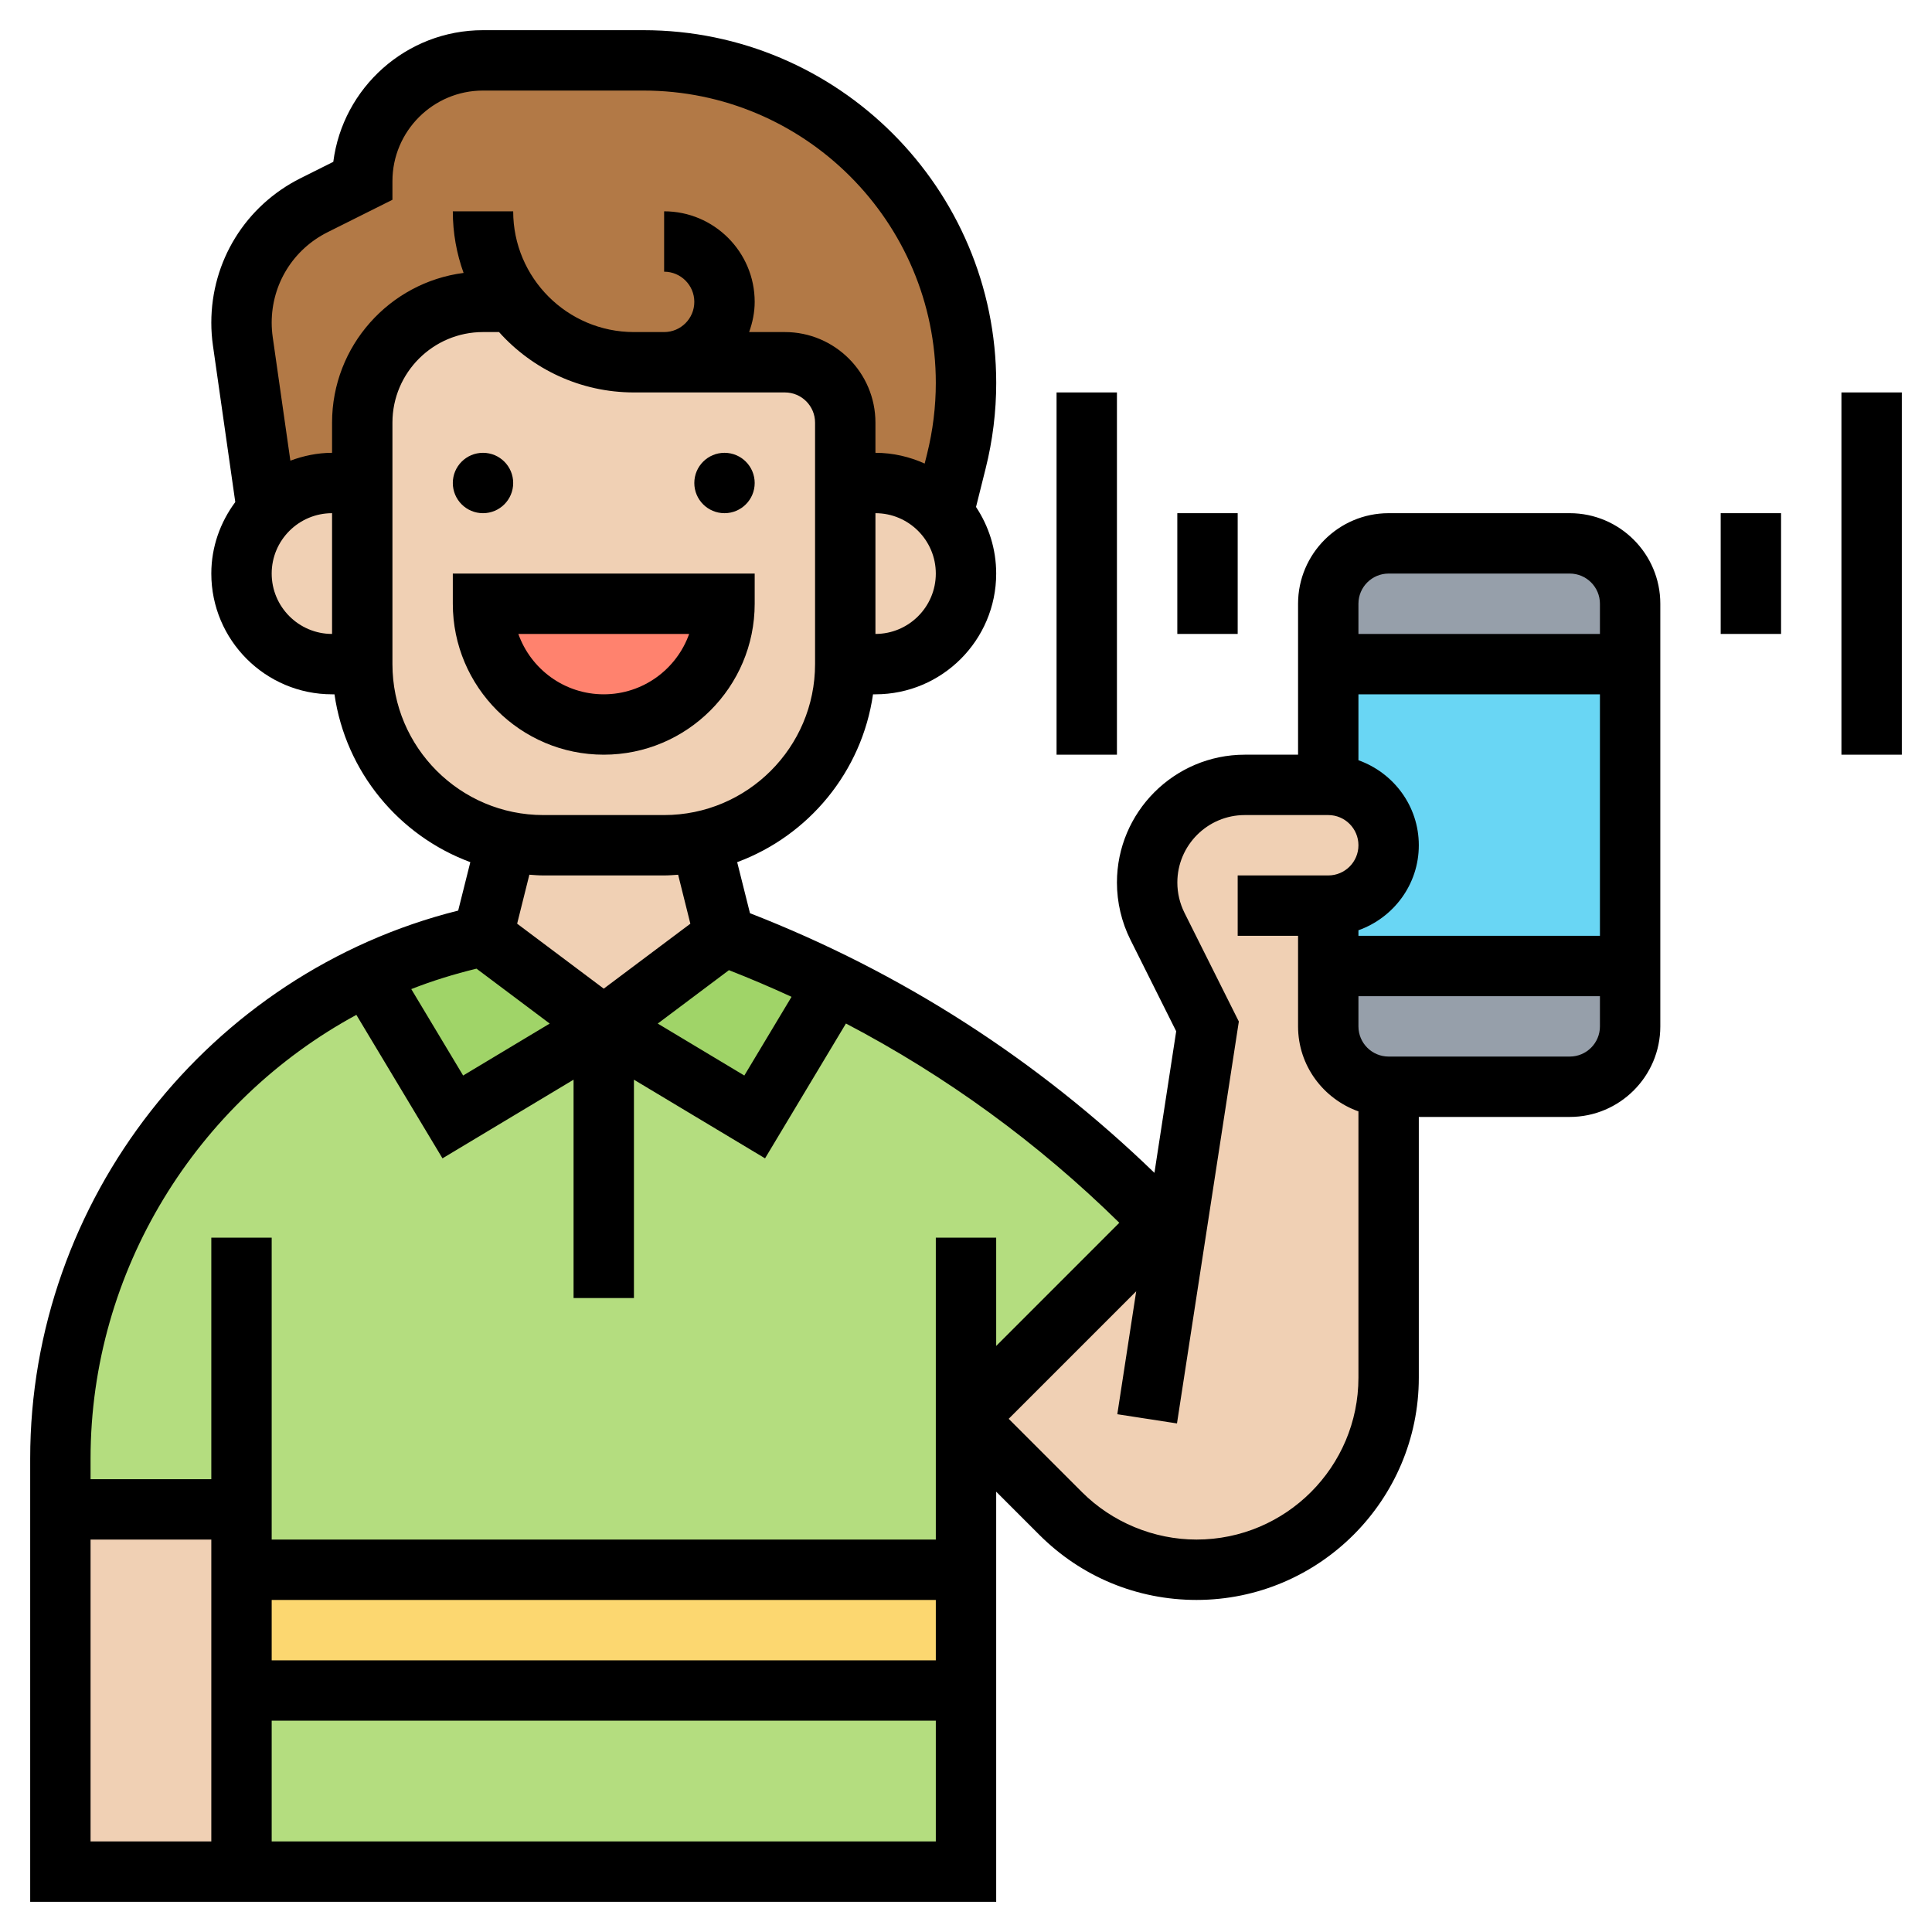 <svg id="_x33_0" enable-background="new 0 0 64 64" height="512" viewBox="0 0 64 64" width="512" xmlns="http://www.w3.org/2000/svg"><g><g><g><path d="m31.68 15.28-.43 1.73-.01.01c-.54-.63-1.34-1.02-2.24-1.02h-1v-2c0-1.1-.9-2-2-2h-4-1c-1.63 0-3.09-.79-4-2h-1c-2.21 0-4 1.79-4 4v2h-1c-.85 0-1.62.35-2.15.92l-.01-.01-.8-5.6c-.03-.21-.04-.41-.04-.62 0-.83.23-1.61.65-2.29s1.02-1.24 1.76-1.6l1.59-.8c0-1.1.45-2.1 1.17-2.83.73-.72 1.73-1.17 2.83-1.17h5.32c5.9 0 10.68 4.78 10.68 10.68 0 .88-.11 1.75-.32 2.6z" fill="#b27946"/></g><g><path d="m54 32v2c0 1.1-.9 2-2 2h-6c-1.1 0-2-.9-2-2v-2z" fill="#969faa"/></g><g><path d="m44 22h10v10h-10z" fill="#69d6f4"/></g><g><path d="m54 20v2h-10v-2c0-1.1.9-2 2-2h6c1.1 0 2 .9 2 2z" fill="#969faa"/></g><g><path d="m8 56h24v6h-24z" fill="#b4dd7f"/></g><g><path d="m32 47v5h-24v-2h-6v-1.68c0-4.18 1.46-8.07 3.94-11.14 1.66-2.05 3.79-3.74 6.24-4.88l2.82 4.7 5-3 5 3 2.65-4.41c1.33.65 2.61 1.38 3.85 2.18 2.36 1.51 4.55 3.28 6.54 5.27l.46.46z" fill="#b4dd7f"/></g><g><path d="m27.65 32.59-2.65 4.41-5-3 4-3c1.25.47 2.47 1 3.65 1.59z" fill="#a0d468"/></g><g><path d="m20 34-5 3-2.82-4.7c1.2-.57 2.48-1.01 3.82-1.3z" fill="#a0d468"/></g><g><path d="m8 52h24v4h-24z" fill="#fcd770"/></g><g><path d="m8 52v4 6h-6v-12h6z" fill="#f0d0b4"/></g><g><path d="m38.93 40.93 1.07-6.93-1.66-3.32c-.22-.45-.34-.94-.34-1.44 0-.9.36-1.7.95-2.29s1.39-.95 2.29-.95h2.76c1.1 0 2 .9 2 2 0 .55-.22 1.05-.59 1.41-.36.37-.86.59-1.41.59v2 2c0 1.1.9 2 2 2v9.64c0 3.51-2.85 6.36-6.36 6.36-1.69 0-3.31-.67-4.5-1.86l-3.14-3.14 6.5-6.5z" fill="#f0d0b4"/></g><g><path d="m23.22 27.88.78 3.12-4 3-4-3 .78-3.12c.39.08.8.12 1.22.12h4c.42 0 .83-.04 1.22-.12z" fill="#f0d0b4"/></g><g><path d="m29 16c.9 0 1.7.39 2.24 1.02.47.53.76 1.22.76 1.98 0 .83-.34 1.58-.88 2.12s-1.29.88-2.12.88h-1v-6z" fill="#f0d0b4"/></g><g><path d="m28 16v6c0 2.89-2.05 5.31-4.78 5.88-.39.08-.8.12-1.22.12h-4c-.42 0-.83-.04-1.22-.12-2.73-.57-4.78-2.99-4.78-5.88v-6-2c0-2.21 1.79-4 4-4h1c.91 1.21 2.37 2 4 2h1 4c1.1 0 2 .9 2 2z" fill="#f0d0b4"/></g><g><path d="m12 16v6h-1c-.83 0-1.58-.34-2.12-.88s-.88-1.29-.88-2.12c0-.81.32-1.54.85-2.08.53-.57 1.3-.92 2.15-.92z" fill="#f0d0b4"/></g><g><path d="m16 20h8c0 2.21-1.79 4-4 4-1.1 0-2.1-.45-2.83-1.17-.72-.73-1.17-1.73-1.17-2.83z" fill="#ff826e"/></g></g><g><circle cx="16" cy="16" r="1"/><circle cx="24" cy="16" r="1"/><path d="m25 20v-1h-10v1c0 2.757 2.243 5 5 5s5-2.243 5-5zm-7.829 1h5.658c-.413 1.164-1.525 2-2.829 2s-2.416-.836-2.829-2z"/><path d="m52 17h-6c-1.654 0-3 1.346-3 3v5h-1.764c-2.336 0-4.236 1.9-4.236 4.236 0 .654.154 1.31.447 1.895l1.516 3.031-.721 4.69c-3.875-3.746-8.372-6.643-13.398-8.601l-.424-1.691c2.367-.876 4.13-2.993 4.5-5.56h.08c2.206 0 4-1.794 4-4 0-.815-.248-1.573-.668-2.206l.319-1.276c.232-.927.35-1.88.35-2.834-.001-6.443-5.242-11.684-11.686-11.684h-5.315c-2.541 0-4.645 1.905-4.959 4.361l-1.082.541c-1.825.913-2.959 2.747-2.959 4.788 0 .254.018.507.054.758l.74 5.183c-.493.665-.794 1.48-.794 2.369 0 2.206 1.794 4 4 4h.08c.37 2.567 2.133 4.683 4.5 5.56l-.402 1.604c-8.252 2.065-14.178 9.6-14.178 18.153v14.683h32v-13.586l1.429 1.429c1.39 1.391 3.24 2.157 5.207 2.157 4.06 0 7.364-3.304 7.364-7.364v-8.636h5c1.654 0 3-1.346 3-3v-14c0-1.654-1.346-3-3-3zm-6 2h6c.552 0 1 .448 1 1v1h-8v-1c0-.552.448-1 1-1zm-1 11.816c1.161-.414 2-1.514 2-2.816s-.839-2.402-2-2.816v-2.184h8v8h-8zm-18.779 2.205-1.564 2.607-2.868-1.721 2.358-1.769c.703.275 1.394.57 2.074.883zm2.779-12.021v-4c1.103 0 2 .897 2 2s-.897 2-2 2zm-20-2c0-1.103.897-2 2-2v4c-1.103 0-2-.897-2-2zm2-5v1c-.487 0-.949.1-1.381.26l-.585-4.095c-.022-.157-.034-.316-.034-.475 0-1.278.71-2.428 1.854-2.999l2.146-1.073v-.618c0-1.654 1.346-3 3-3h5.315c5.34 0 9.685 4.345 9.685 9.685 0 .79-.098 1.581-.289 2.35l-.08.321c-.5-.225-1.049-.356-1.631-.356v-1c0-1.654-1.346-3-3-3h-1.184c.112-.314.184-.648.184-1 0-1.654-1.346-3-3-3v2c.552 0 1 .448 1 1s-.448 1-1 1h-1c-2.206 0-4-1.794-4-4h-2c0 .716.126 1.403.357 2.041-2.454.316-4.357 2.42-4.357 4.959zm2 8v-8c0-1.654 1.346-3 3-3h.531c1.1 1.227 2.695 2 4.469 2h5c.552 0 1 .448 1 1v8c0 2.757-2.243 5-5 5h-4c-2.757 0-5-2.243-5-5zm5 7h4c.156 0 .31-.013.464-.023l.405 1.622-2.869 2.151-2.869-2.152.405-1.622c.154.011.308.024.464.024zm-2.215 3.088 2.425 1.819-2.868 1.721-1.718-2.863c.697-.274 1.42-.497 2.161-.677zm-3.98 1.531 2.853 4.753 4.342-2.606v7.234h2v-7.234l4.343 2.606 2.68-4.467c3.318 1.739 6.352 3.945 9.056 6.601l-4.079 4.08v-3.586h-2v10h-22v-10h-2v8h-4v-.683c0-6.223 3.518-11.832 8.805-14.698zm-2.805 19.381h22v2h-22zm-6-2h4v10h-4zm6 10v-4h22v4zm30.636-10c-1.412 0-2.794-.572-3.793-1.571l-2.429-2.429 4.224-4.224-.626 4.072 1.977.305 2.049-13.314-1.801-3.602c-.154-.309-.236-.655-.236-1-.001-1.234 1.002-2.237 2.235-2.237h2.764c.552 0 1 .448 1 1s-.448 1-1 1h-3v2h2v3c0 1.302.839 2.402 2 2.816v8.82c0 2.958-2.406 5.364-5.364 5.364zm12.364-16h-6c-.552 0-1-.448-1-1v-1h8v1c0 .552-.448 1-1 1z"/><path d="m61 13h2v12h-2z"/><path d="m57 17h2v4h-2z"/><path d="m35 13h2v12h-2z"/><path d="m39 17h2v4h-2z"/></g></g></svg>